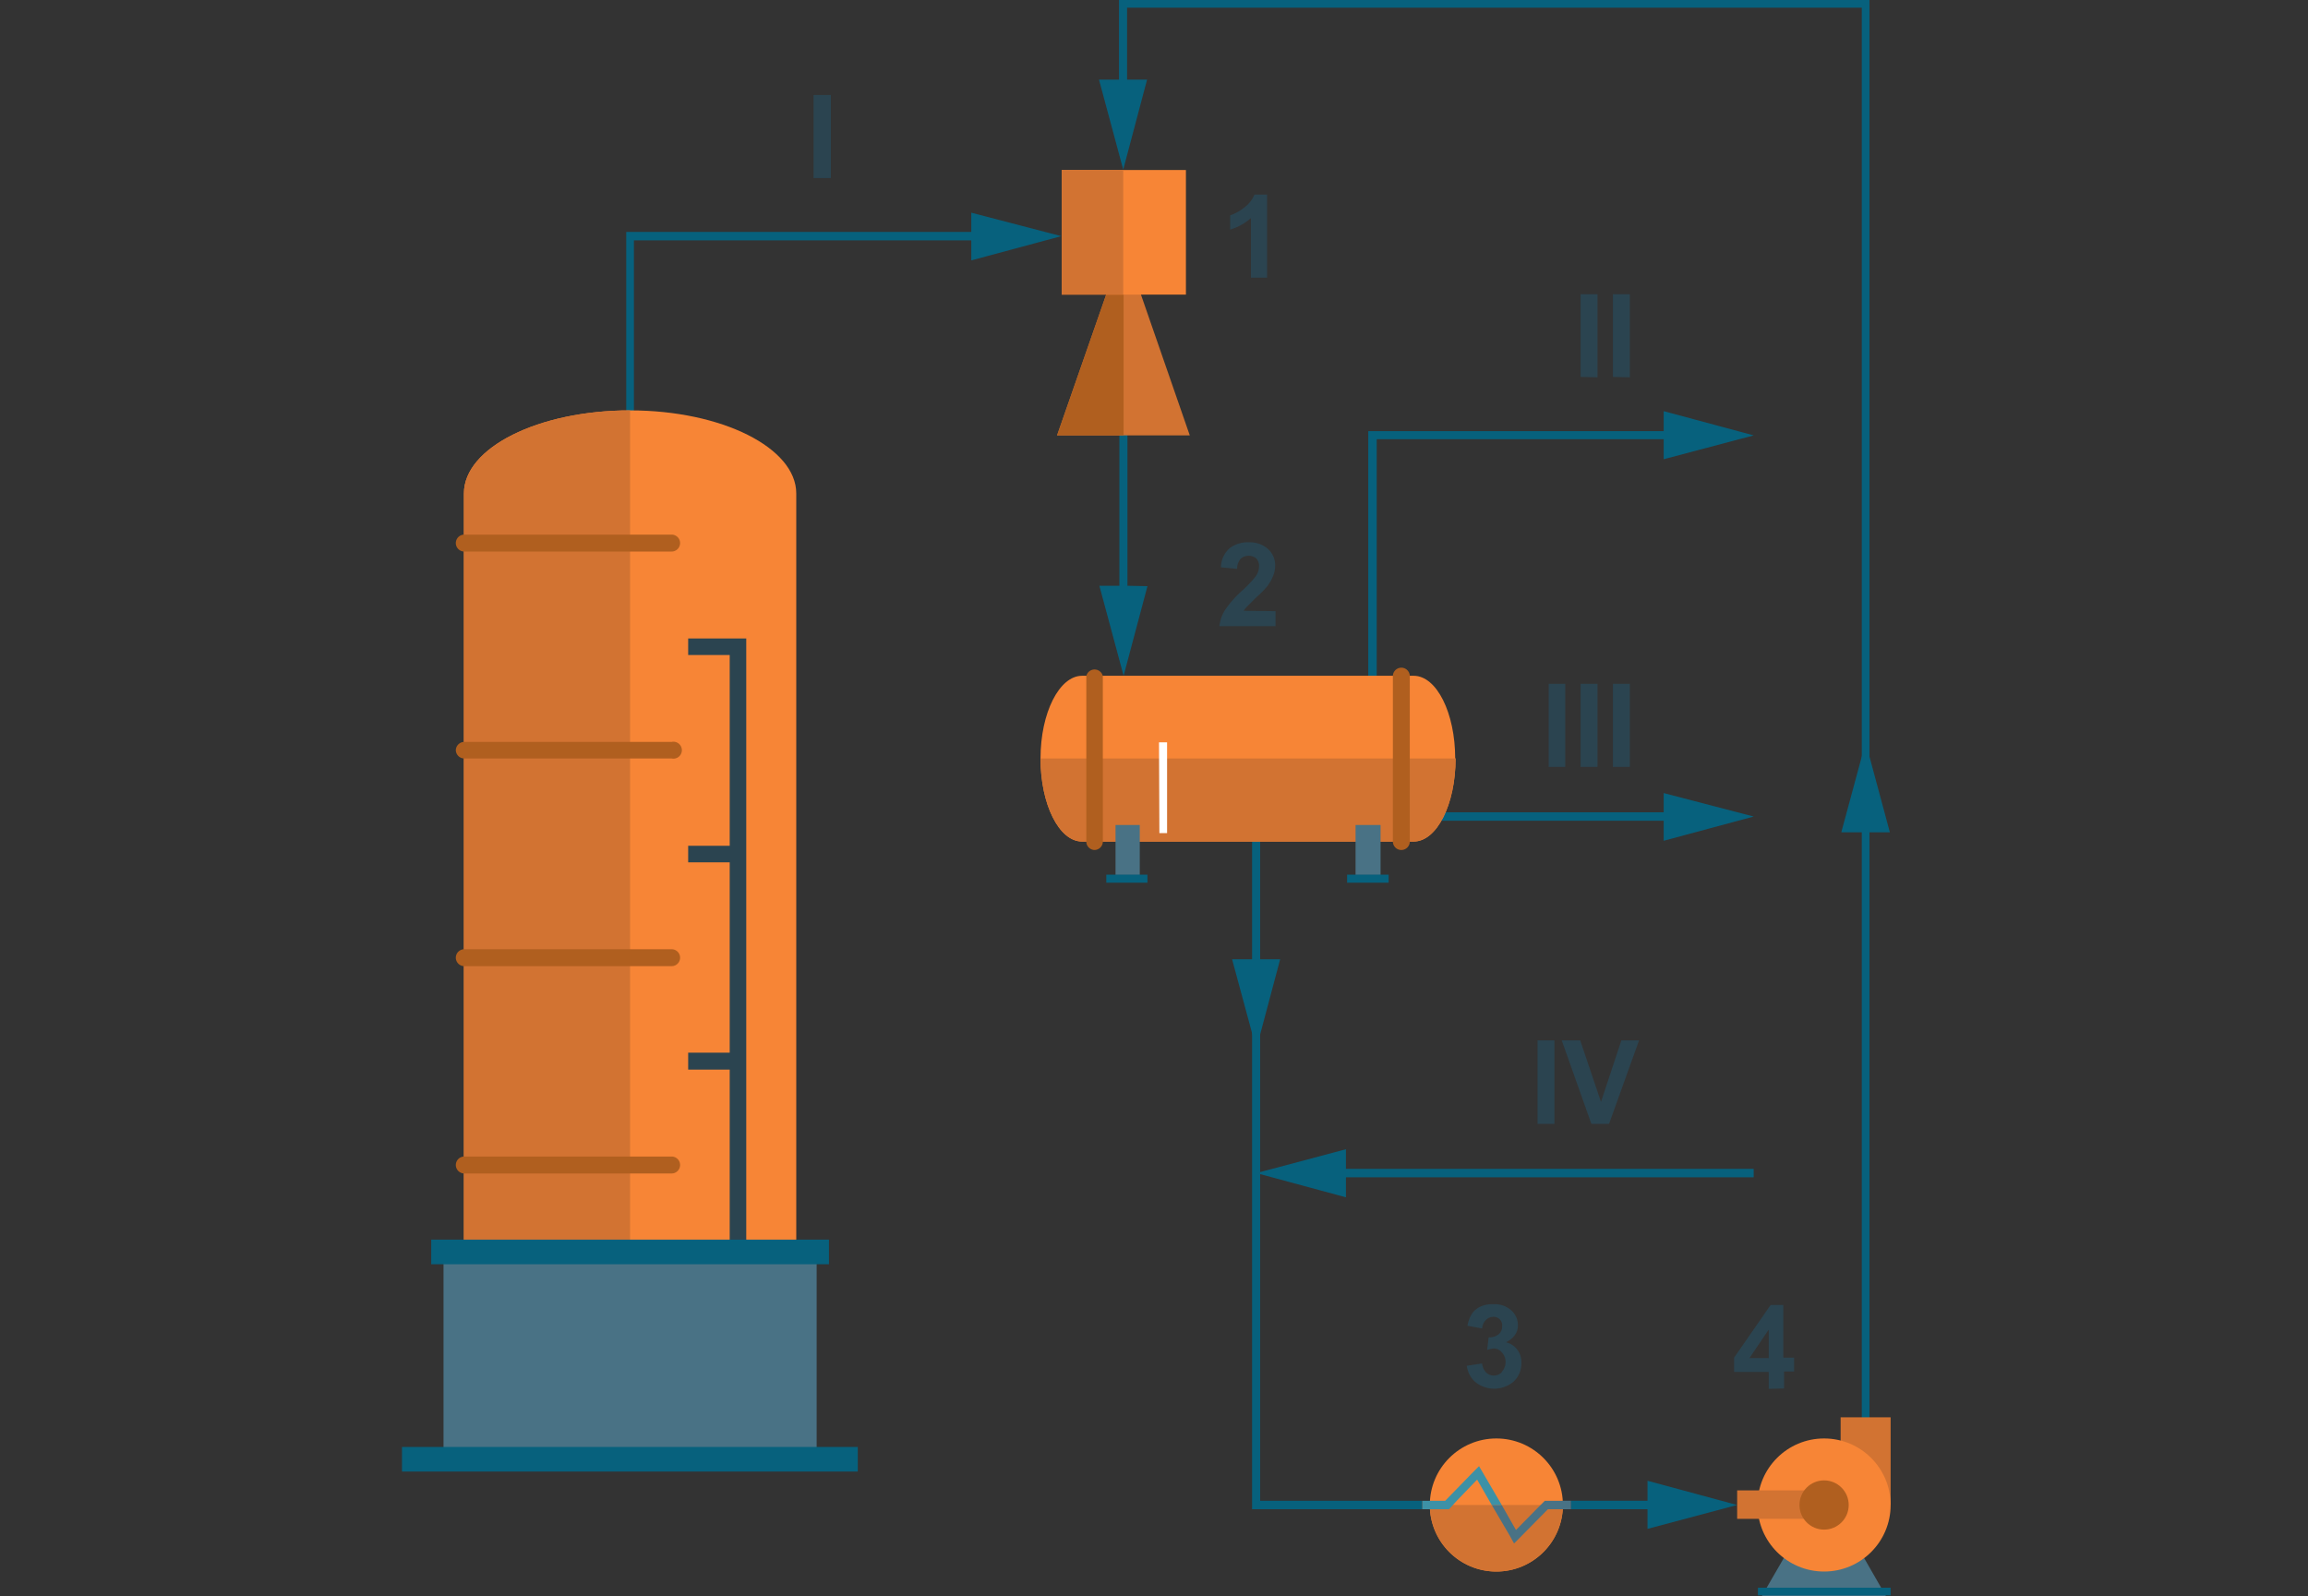 <svg xmlns="http://www.w3.org/2000/svg" viewBox="0 0 600 415" width="600" height="415"><rect x="0" y="0" width="600" height="415" fill="#333333" stroke="none"/><defs><style>.a{fill:#07617d}.b{fill:#d27332}.c{fill:#b05f1f}.d{fill:#f78536}.e{fill:#497285}.f{fill:#2b4450}</style></defs><path d="M252.5 67.7v-5.2h-87.7v134.7h-2V60.3h89.7v-5l23.4 6.1Zm226.2 148.6L485 193l6.3 23.4h-12.6Z" class="a"/><path d="M486 0v371.9h-2V2H293v18.7h5.2l-6.2 23.4-6.3-23.4h5.2V0Z" class="a"/><path d="M455.9 303.9v2.2h-106v5.2l-23.3-6.3 23.3-6.2v5.1Zm-23.4-85.3v-5.2h-58.6v-2.2h58.6v-5l23.4 6.1Zm-4.2 178.9v-5.1h-19.9v-2.2h19.9V385l23.3 6.3Z" class="a"/><path d="M369.6 390.2v2.2h-44.1V216.6h2.1v173.6Z" class="a"/><path d="m320.3 249.4 6.3 23.3 6.2-23.3Zm-22-97-6.2 23.3-6.3-23.4h5.2V111h2.1v41.3Zm134.2-33v-5.2h-74.6v63.6h-2.2v-65.7h76.8v-5.2l23.4 6.3Z" class="a"/>
<path d="m292.1 63.6-17.3 49.6h34.5Z" class="b"/><path d="M292.1 63.6v49.6h-17.3Z" class="c"/><path d="M276 44.2h32.3v32.4H276Z" class="d"/><path d="M276 44.2H292v32.4H276Z" class="b"/><path d="M163.8 343.8c-23.8 0-43.2-9.6-43.2-21.5v-194c0-11.9 19.4-21.6 43.2-21.6s43.2 9.7 43.2 21.6v194c0 11.9-19.4 21.5-43.3 21.5Z" class="d"/><path d="M163.8 343.8c-23.8 0-43.2-9.6-43.2-21.5v-194c0-11.9 19.4-21.6 43.2-21.6Z" class="b"/><path d="M118.5 141.3a2.2 2.2 0 0 1 2.2-2.3h53.9a2.2 2.2 0 1 1 0 4.4h-53.9a2.2 2.2 0 0 1-2.2-2.3Zm0 53.8a2.2 2.2 0 0 1 2.2-2.2h53.9a2.2 2.2 0 1 1 0 4.3h-53.9a2.2 2.2 0 0 1-2.2-2.2Zm0 54a2.2 2.2 0 0 1 2.2-2.3h53.9a2.2 2.2 0 0 1 0 4.4h-53.9a2.2 2.2 0 0 1-2.2-2.2Zm0 53.8a2.2 2.2 0 0 1 2.2-2.2h53.9a2.2 2.2 0 0 1 0 4.4h-53.9a2.2 2.2 0 0 1-2.2-2.2Z" class="c"/><path d="M115.3 325.5h97v54h-97Z" class="e"/><path d="M194 166v159.5h-4.3v-47.4h-10.8v-4.4h10.8v-49.5h-10.8v-4.3h10.8v-49.6h-10.8V166Z" class="f"/><path d="M104.5 376.2H223v6.4H104.5Zm7.6-53.9h103.4v6.4H112.1Z" class="a"/><path d="M474.2 387 458 415h32.3Z" class="e"/><path d="M478.5 391.2v-22.7h13v22.7Z" class="b"/><circle cx="474.2" cy="391.3" r="17.3" class="d"/><path d="M451.6 387.5h22.6v7.4h-22.6Z" class="b"/><circle cx="474.2" cy="391.3" r="6.4" class="c"/><path d="M457 412.8h34.5v2H457Z" class="a"/><path d="M378.4 197.2c0 12-4.9 21.6-10.9 21.6h-86.2c-6 0-10.8-9.7-10.8-21.6s4.9-21.5 10.8-21.5h86.2c6 0 10.8 9.7 10.8 21.5Z" class="d"/><path d="M378.4 197.2c0 12-4.9 21.6-10.9 21.6h-86.2c-6 0-10.8-9.7-10.8-21.6Z" class="b"/><path d="M284.5 221a2.2 2.2 0 0 1-2.1-2.2v-43a2.2 2.2 0 0 1 4.3 0v43a2.2 2.2 0 0 1-2.2 2.2Zm79.8 0a2.2 2.2 0 0 1-2.2-2.2v-43a2.2 2.2 0 1 1 4.4 0v43a2.2 2.2 0 0 1-2.2 2.2Z" class="c"/><path d="M290 214.5h6.3v13H290Zm62.4 0h6.5v13h-6.5Z" class="e"/><path d="M287.6 227.4h10.7v2.1h-10.7Zm62.6 0H361v2.1h-10.8Z" class="a"/><path fill="#fff" d="M301.3 193h2.1v23.6h-2Z"/><circle cx="389" cy="391.3" r="17.3" class="d"/><path d="M406.3 391.3a17.3 17.3 0 0 1-34.6 0Z" class="b"/><path d="M408.4 390.2v2.2h-6l-7.2 7.3-1.6 1.6-1.1-2-4.7-8h2.6l3.7 6.5 5.3-5.4 2.2-2.2Z" class="e"/><path fill="#3d91a6" d="M390.4 391.3h-2.6l-3.8-6.6-5.3 5.5-2 2.2h-7v-2.2h6l7.2-7.4 1.6-1.6Z"/><path d="M459.8 361.1v-4.4h-9V353l9.5-13.7h3.3V353h2.8v3.6h-2.6v4.4Zm0-8v-7.4l-5 7.4Zm-78.5 2 4-.6a3.8 3.8 0 0 0 1 2.3 2.9 2.9 0 0 0 4.1 0v-.1a3.8 3.8 0 0 0 1-2.7 3.5 3.5 0 0 0-1-2.4 2.7 2.7 0 0 0-2-1 7.2 7.2 0 0 0-1.8.4l.4-3.3a3.7 3.7 0 0 0 2.6-.8 2.5 2.5 0 0 0 .9-2 2.2 2.2 0 0 0-2.5-2.5 2.5 2.5 0 0 0-1.7.8 3.4 3.4 0 0 0-1 2.2l-3.8-.7a8.5 8.5 0 0 1 1.2-3.2 5.4 5.4 0 0 1 2.2-1.8 7.5 7.5 0 0 1 3.4-.6 6.4 6.4 0 0 1 4.8 1.8 5.1 5.1 0 0 1 1.5 3.7q0 2.8-3.1 4.4a5 5 0 0 1 3 2 5.2 5.2 0 0 1 1 3.2 6.5 6.5 0 0 1-2 5 7.8 7.8 0 0 1-10 .1 6.7 6.7 0 0 1-2.2-4.4Zm-49.7-196.2v3.9H317a10 10 0 0 1 1.4-4.1 27.5 27.5 0 0 1 4.7-5.3 29.3 29.3 0 0 0 3.3-3.5 4.5 4.5 0 0 0 .9-2.5 2.9 2.9 0 0 0-.7-2.2 3.2 3.2 0 0 0-4 0 4 4 0 0 0-1 2.7l-4.2-.4a6.8 6.8 0 0 1 2.3-5 7.8 7.8 0 0 1 5-1.5 7 7 0 0 1 5 1.8 5.7 5.7 0 0 1 1.8 4.3 7.4 7.4 0 0 1-.6 2.8 11.3 11.3 0 0 1-1.6 2.7 26.6 26.6 0 0 1-2.7 2.7l-2.5 2.5a7.2 7.2 0 0 0-.8 1Zm-2.2-86.7h-4.2V56.7a14.3 14.3 0 0 1-5.4 3V56a12 12 0 0 0 3.6-2 7.8 7.8 0 0 0 2.7-3.4h3.3Zm70.3 220v-21.7h4.4v21.7Zm14 0-7.7-21.7h4.8l5.4 16 5.3-16h4.6l-7.8 21.7Zm-11.1-92.8v-21.6h4.3v21.6Zm8.3 0v-21.6h4.4v21.6Zm8.4 0v-21.6h4.4v21.6ZM410.9 98V76.5h4.4v21.6Zm8.4 0V76.5h4.4v21.6ZM211.5 46.3V24.7h4.5v21.6Z" class="f"/></svg>